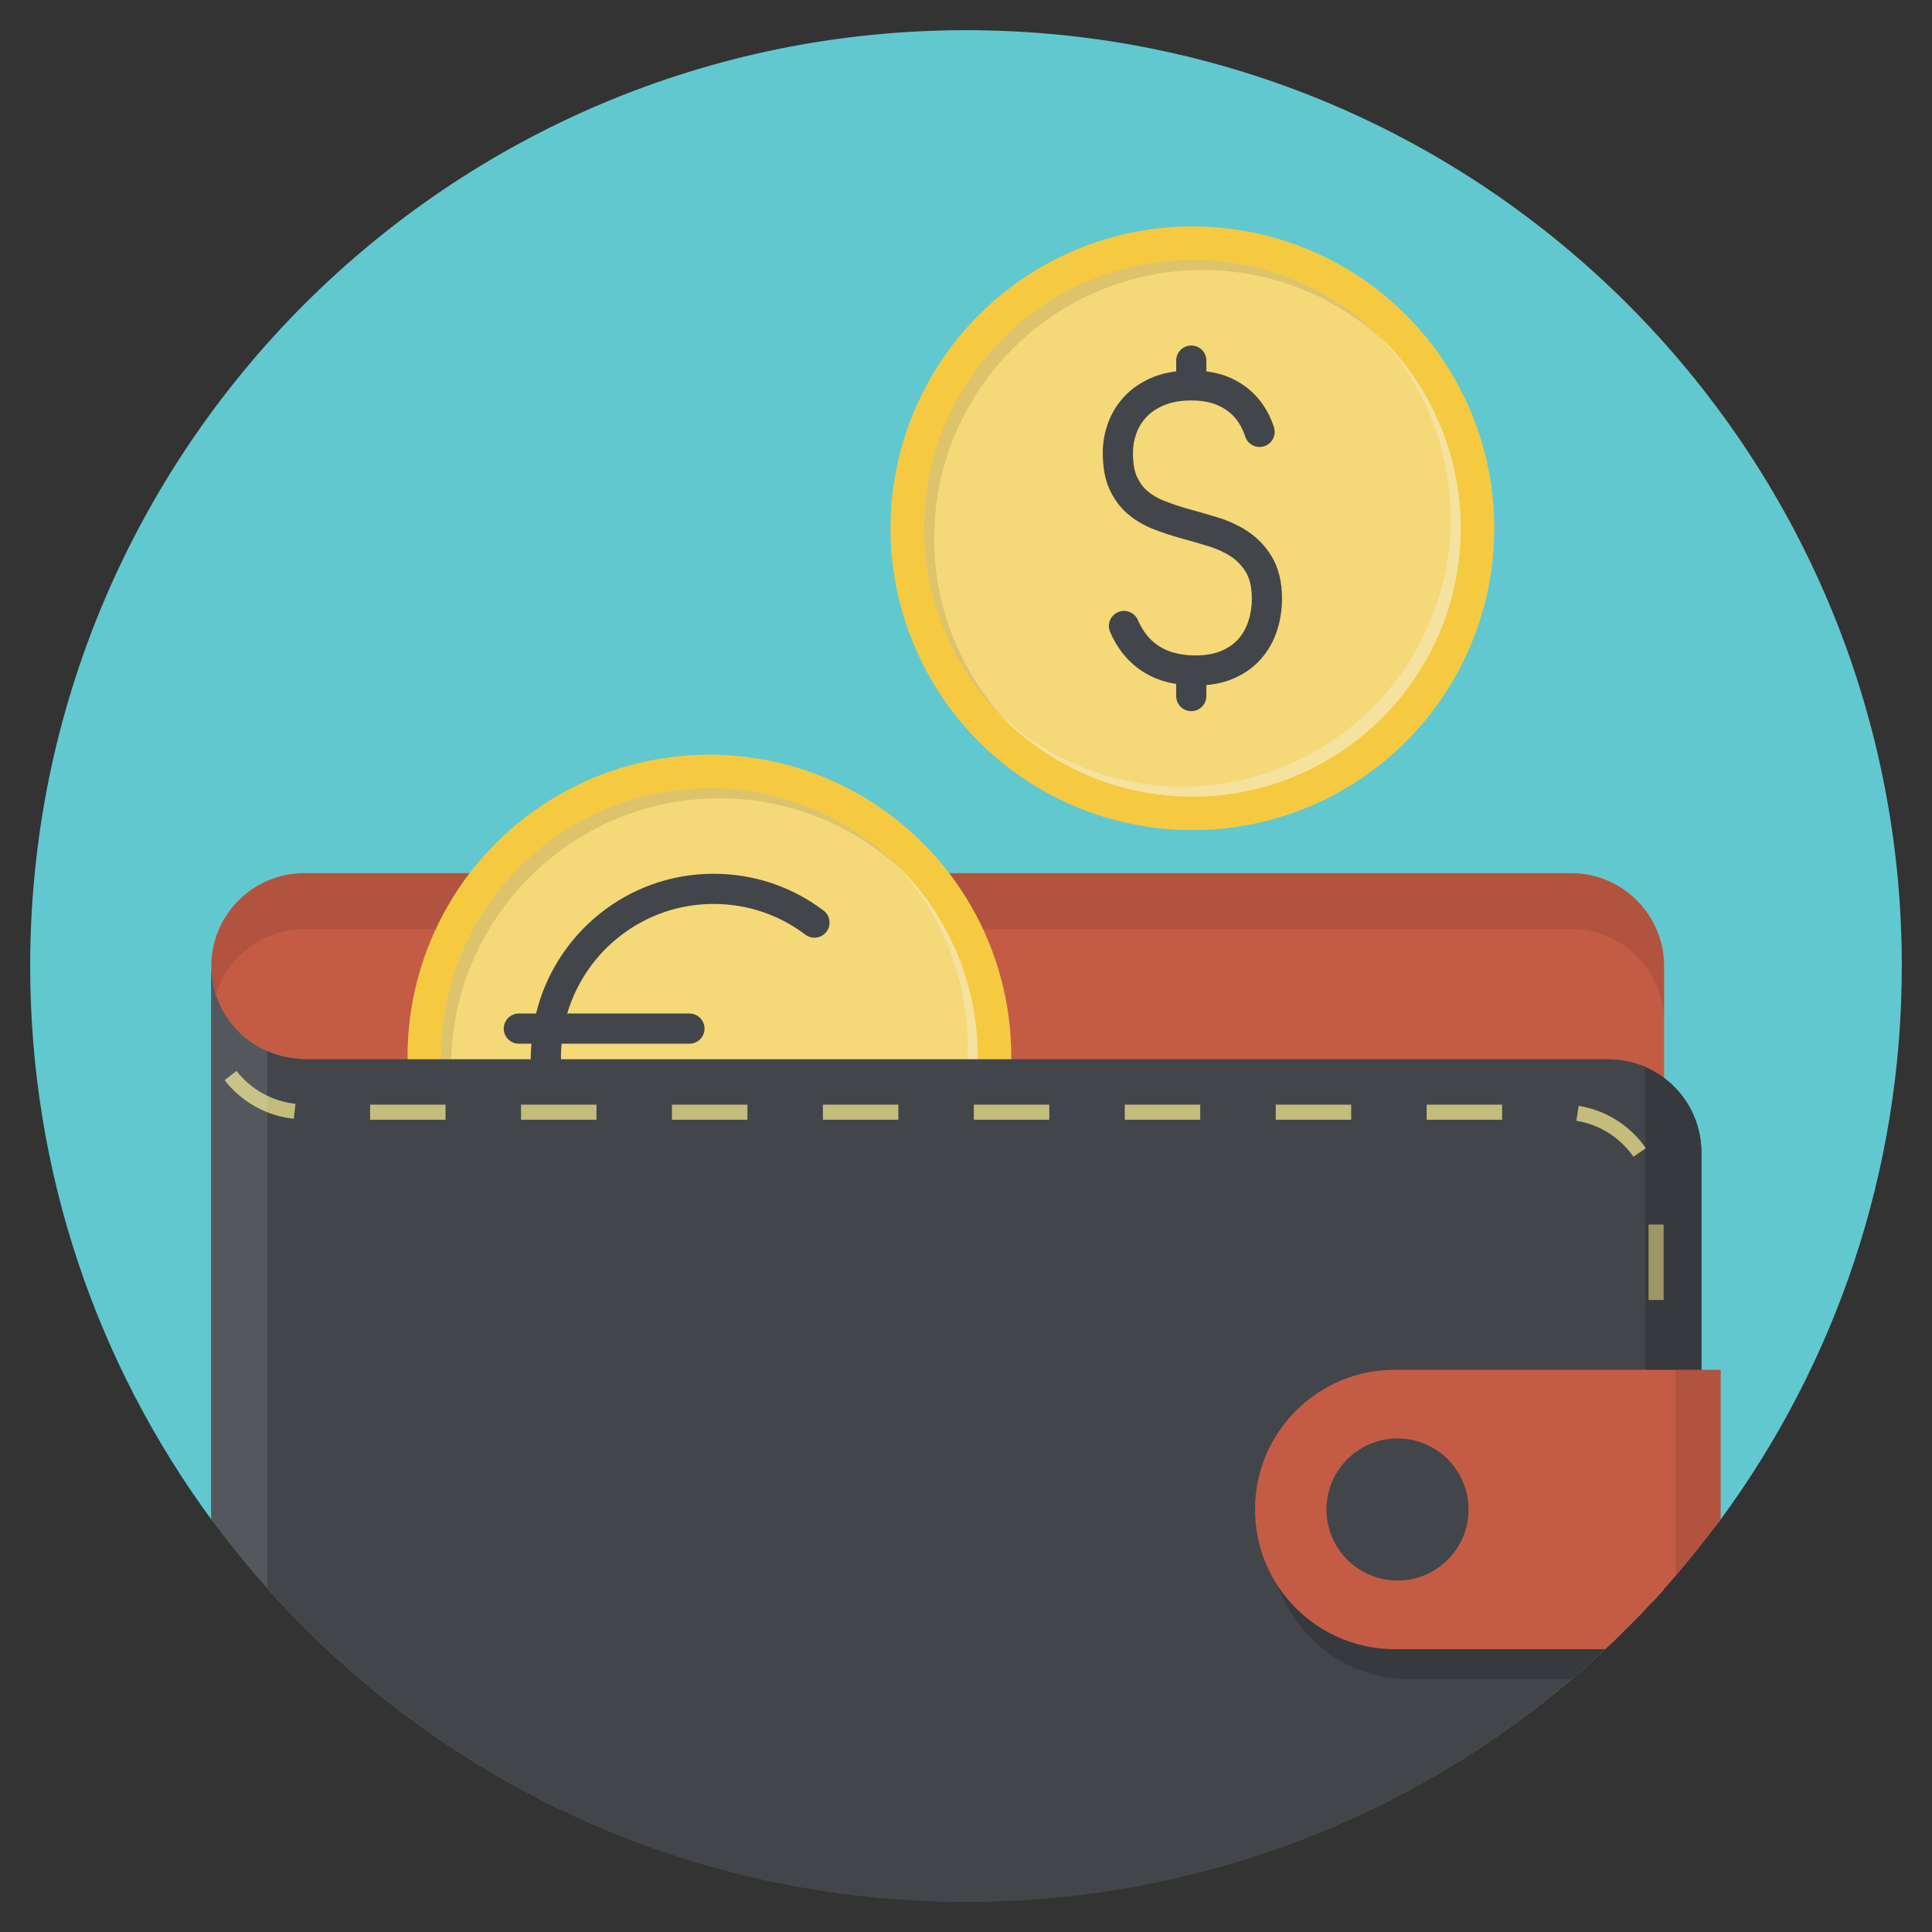 <?xml version="1.0" ?><!DOCTYPE svg  PUBLIC '-//W3C//DTD SVG 1.1//EN'  'http://www.w3.org/Graphics/SVG/1.1/DTD/svg11.dtd'><svg enable-background="new 0 0 128 128" id="Слой_1" version="1.1" viewBox="0 0 128 128" xml:space="preserve" xmlns="http://www.w3.org/2000/svg" xmlns:xlink="http://www.w3.org/1999/xlink"><rect x="0" y="0" width="128" height="128" fill="#333333" stroke="none"/><g><path d="M64,2C29.758,2,2,29.758,2,64c0,13.714,4.453,26.388,11.991,36.656   c11.284,15.368,88.733,15.368,100.017,0.001C121.547,90.389,126,77.714,126,64C126,29.758,98.242,2,64,2z" fill="#62C8CF"/><path d="M110.253,105.273V64.016c0-3.408-2.762-6.17-6.17-6.17H20.17c-3.408,0-6.17,2.762-6.17,6.17   c0,2.529,1.525,4.696,3.702,5.649v35.555c7.749,8.698,17.911,15.188,29.436,18.439h33.723   C92.364,120.415,102.509,113.944,110.253,105.273z" fill="#C3BC7B"/><path d="M110.253,105.273V64.016c0-3.408-2.762-6.17-6.17-6.17H20.17c-3.408,0-6.17,2.762-6.17,6.17   c0,2.529,1.525,4.696,3.702,5.649v35.555C25.451,113.918,102.509,113.944,110.253,105.273z" fill="#C45C45"/><path d="M104.083,57.846H20.17c-3.408,0-6.17,2.762-6.17,6.17c0,0.661,0.109,1.294,0.302,1.891   c0.778-2.518,3.096-4.359,5.868-4.359h83.913c3.408,0,6.17,2.762,6.17,6.17v-3.702C110.253,60.608,107.49,57.846,104.083,57.846z" fill="#05090C" opacity="0.1"/><circle cx="47" cy="70" fill="#F5CA41" r="20"/><path d="M47,87.778c-9.803,0-17.778-7.975-17.778-17.778S37.197,52.222,47,52.222   S64.778,60.197,64.778,70S56.803,87.778,47,87.778z" fill="#F5F8F8" opacity="0.3"/><path d="M54.824,78.213c-0.336-0.438-0.965-0.52-1.402-0.185c-1.776,1.363-3.902,2.083-6.147,2.083   c-4.585,0-8.46-3.069-9.695-7.259h8.097c0.552,0,1-0.448,1-1c0-0.552-0.448-1-1-1h-8.47c-0.024-0.282-0.043-0.564-0.043-0.852   s0.019-0.57,0.043-0.852h8.47c0.552,0,1-0.448,1-1c0-0.552-0.448-1-1-1h-8.097c1.235-4.19,5.11-7.259,9.695-7.259   c2.216,0,4.319,0.703,6.083,2.033c0.44,0.333,1.068,0.244,1.4-0.196c0.333-0.441,0.245-1.068-0.196-1.4   c-2.113-1.594-4.633-2.437-7.287-2.437c-5.694,0-10.471,3.955-11.758,9.259h-1.143c-0.552,0-1,0.448-1,1c0,0.552,0.448,1,1,1h0.833   c-0.02,0.283-0.043,0.564-0.043,0.852s0.023,0.569,0.043,0.852h-0.833c-0.552,0-1,0.448-1,1c0,0.552,0.448,1,1,1h1.143   c1.287,5.304,6.064,9.259,11.758,9.259c2.689,0,5.236-0.863,7.365-2.495C55.077,79.279,55.16,78.652,54.824,78.213z" fill="#42464A"/><path d="M47.667,52.889c4.732,0,9.035,1.862,12.224,4.887c-3.242-3.417-7.82-5.554-12.89-5.554   c-9.803,0-17.778,7.975-17.778,17.778c0,5.071,2.137,9.649,5.554,12.89c-3.025-3.189-4.887-7.491-4.887-12.224   C29.889,60.864,37.864,52.889,47.667,52.889z" fill="#020507" opacity="0.1"/><path d="M59.224,57.11c3.025,3.189,4.887,7.492,4.887,12.224c0,9.803-7.975,17.778-17.778,17.778   c-4.732,0-9.035-1.862-12.224-4.887c3.242,3.417,7.82,5.554,12.89,5.554c9.803,0,17.778-7.975,17.778-17.778   C64.778,64.929,62.641,60.351,59.224,57.11z" fill="#F5F8F8" opacity="0.3"/><path d="M39.128,79.072v-0.507h-1.369c-0.173,0-0.302-0.039-0.389-0.117s-0.13-0.185-0.13-0.319   c0-0.035,0.006-0.07,0.019-0.105c0.013-0.035,0.032-0.073,0.057-0.112c0.025-0.039,0.052-0.077,0.079-0.113   c0.027-0.036,0.061-0.081,0.101-0.134l1.446-1.934c0.095-0.127,0.172-0.22,0.233-0.277c0.061-0.057,0.134-0.086,0.22-0.086   c0.276,0,0.415,0.158,0.415,0.475v2.111h0.117c0.14,0,0.252,0.019,0.337,0.057c0.085,0.038,0.127,0.122,0.127,0.251   c0,0.105-0.035,0.182-0.104,0.23c-0.069,0.048-0.173,0.072-0.311,0.072H39.81v0.507c0,0.14-0.031,0.244-0.093,0.312   c-0.062,0.068-0.145,0.102-0.248,0.102c-0.102,0-0.184-0.035-0.247-0.105C39.159,79.312,39.128,79.209,39.128,79.072z    M37.955,77.954h1.173v-1.585L37.955,77.954z" fill="#020507"/><path d="M41.738,78.775h1.424c0.142,0,0.25,0.029,0.325,0.087c0.075,0.058,0.112,0.137,0.112,0.237   c0,0.089-0.03,0.165-0.089,0.226c-0.059,0.062-0.149,0.093-0.269,0.093h-2.008c-0.136,0-0.243-0.038-0.319-0.113   S40.8,79.141,40.8,79.039c0-0.065,0.025-0.152,0.074-0.26c0.049-0.108,0.103-0.193,0.161-0.255c0.242-0.251,0.46-0.466,0.655-0.645   c0.195-0.179,0.334-0.297,0.417-0.353c0.149-0.105,0.273-0.211,0.372-0.318c0.099-0.106,0.175-0.215,0.226-0.327   c0.052-0.112,0.078-0.221,0.078-0.329c0-0.116-0.028-0.22-0.083-0.312c-0.055-0.092-0.131-0.163-0.226-0.214   c-0.095-0.051-0.2-0.076-0.312-0.076c-0.238,0-0.426,0.105-0.562,0.314c-0.018,0.027-0.049,0.102-0.091,0.224   s-0.091,0.215-0.145,0.281c-0.054,0.065-0.132,0.098-0.236,0.098c-0.091,0-0.166-0.03-0.226-0.09c-0.06-0.06-0.09-0.142-0.09-0.245   c0-0.125,0.028-0.256,0.085-0.393c0.056-0.136,0.14-0.26,0.252-0.371c0.112-0.111,0.254-0.2,0.426-0.269s0.373-0.102,0.604-0.102   c0.278,0,0.516,0.044,0.712,0.131c0.127,0.058,0.239,0.138,0.336,0.24c0.096,0.102,0.171,0.22,0.225,0.353   c0.054,0.134,0.08,0.272,0.08,0.416c0,0.225-0.056,0.431-0.168,0.615c-0.112,0.185-0.226,0.329-0.342,0.434   s-0.311,0.269-0.585,0.492c-0.274,0.224-0.461,0.397-0.563,0.521C41.828,78.647,41.784,78.706,41.738,78.775z" fill="#020507"/><path d="M44.682,75.458h1.817c0.175,0,0.301,0.027,0.379,0.082c0.078,0.055,0.117,0.145,0.117,0.27   c0,0.076-0.046,0.177-0.138,0.303c-0.092,0.125-0.196,0.264-0.314,0.416c-0.117,0.152-0.238,0.34-0.363,0.566   c-0.125,0.225-0.239,0.501-0.342,0.826c-0.044,0.144-0.075,0.263-0.093,0.357c-0.018,0.095-0.038,0.217-0.06,0.368   c-0.022,0.151-0.041,0.266-0.057,0.346c-0.038,0.185-0.092,0.314-0.162,0.386c-0.07,0.072-0.163,0.108-0.28,0.108   c-0.111,0-0.2-0.039-0.267-0.116c-0.067-0.077-0.101-0.191-0.101-0.342c0-0.116,0.025-0.275,0.074-0.475s0.129-0.44,0.24-0.719   s0.25-0.566,0.416-0.859s0.364-0.586,0.593-0.877h-1.459c-0.153,0-0.267-0.028-0.342-0.083c-0.075-0.055-0.113-0.142-0.113-0.26   c0-0.125,0.04-0.206,0.12-0.243C44.426,75.476,44.538,75.458,44.682,75.458z" fill="#020507"/><path d="M49.717,76.094h-1.296l-0.155,0.884c0.258-0.138,0.496-0.207,0.715-0.207c0.175,0,0.338,0.033,0.49,0.098   c0.152,0.065,0.285,0.156,0.4,0.271c0.115,0.115,0.205,0.252,0.27,0.411c0.065,0.158,0.098,0.328,0.098,0.51   c0,0.264-0.059,0.504-0.177,0.72c-0.118,0.216-0.289,0.388-0.511,0.516c-0.223,0.127-0.48,0.191-0.771,0.191   c-0.326,0-0.59-0.06-0.792-0.18c-0.203-0.12-0.346-0.258-0.431-0.413c-0.085-0.155-0.127-0.291-0.127-0.408   c0-0.071,0.03-0.138,0.089-0.202c0.059-0.064,0.133-0.095,0.222-0.095c0.153,0,0.266,0.088,0.341,0.265   c0.073,0.162,0.171,0.288,0.295,0.378s0.262,0.135,0.415,0.135c0.14,0,0.263-0.036,0.368-0.109c0.105-0.073,0.187-0.173,0.244-0.3   s0.086-0.272,0.086-0.434c0-0.175-0.031-0.324-0.093-0.447c-0.062-0.124-0.145-0.216-0.248-0.277   c-0.104-0.061-0.219-0.091-0.346-0.091c-0.156,0-0.268,0.019-0.335,0.057c-0.067,0.038-0.164,0.105-0.29,0.2   c-0.126,0.095-0.23,0.143-0.312,0.143c-0.089,0-0.168-0.032-0.237-0.097c-0.069-0.065-0.104-0.138-0.104-0.22   c0-0.009,0.01-0.071,0.03-0.185L47.78,75.9c0.025-0.156,0.073-0.27,0.142-0.341c0.069-0.071,0.182-0.106,0.338-0.106h1.44   c0.284,0,0.426,0.108,0.426,0.325c0,0.095-0.035,0.171-0.104,0.229S49.851,76.094,49.717,76.094z" fill="#020507"/><path d="M54.774,77.005c0.167,0,0.311-0.049,0.432-0.147c0.121-0.098,0.181-0.239,0.181-0.423   c0-0.14-0.048-0.26-0.145-0.361c-0.096-0.101-0.226-0.151-0.39-0.151c-0.111,0-0.202,0.015-0.274,0.046   c-0.072,0.031-0.129,0.072-0.17,0.123c-0.042,0.051-0.081,0.116-0.119,0.196s-0.071,0.155-0.102,0.226   c-0.018,0.038-0.051,0.068-0.098,0.09s-0.102,0.033-0.164,0.033c-0.073,0-0.14-0.03-0.2-0.089s-0.091-0.138-0.091-0.236   c0-0.095,0.029-0.194,0.086-0.299c0.057-0.105,0.141-0.204,0.251-0.299s0.247-0.17,0.411-0.228s0.346-0.086,0.548-0.086   c0.176,0,0.337,0.024,0.483,0.072c0.145,0.048,0.272,0.118,0.379,0.209s0.188,0.196,0.243,0.316s0.082,0.249,0.082,0.387   c0,0.182-0.04,0.338-0.119,0.468c-0.079,0.13-0.192,0.257-0.34,0.381c0.142,0.076,0.261,0.164,0.359,0.262   c0.097,0.098,0.17,0.207,0.22,0.326c0.049,0.119,0.074,0.248,0.074,0.386c0,0.165-0.033,0.325-0.1,0.48   c-0.066,0.155-0.164,0.292-0.293,0.413c-0.129,0.121-0.282,0.215-0.46,0.284c-0.177,0.068-0.373,0.102-0.588,0.102   c-0.218,0-0.414-0.039-0.586-0.117c-0.173-0.078-0.315-0.176-0.427-0.293c-0.112-0.117-0.196-0.239-0.254-0.364   c-0.057-0.125-0.086-0.229-0.086-0.311c0-0.105,0.034-0.19,0.102-0.255c0.068-0.065,0.153-0.097,0.255-0.097   c0.051,0,0.1,0.015,0.147,0.045c0.047,0.03,0.078,0.066,0.093,0.108c0.095,0.253,0.196,0.441,0.304,0.563s0.26,0.184,0.457,0.184   c0.113,0,0.221-0.028,0.326-0.083c0.105-0.055,0.191-0.138,0.259-0.247c0.068-0.109,0.102-0.235,0.102-0.379   c0-0.213-0.058-0.38-0.175-0.501c-0.116-0.121-0.278-0.181-0.486-0.181c-0.036,0-0.093,0.004-0.169,0.011   c-0.076,0.007-0.125,0.011-0.147,0.011c-0.1,0-0.177-0.025-0.232-0.075c-0.055-0.05-0.082-0.12-0.082-0.209   c0-0.087,0.033-0.158,0.098-0.211c0.065-0.054,0.163-0.08,0.292-0.08H54.774z" fill="#020507"/><path d="M58.14,79.045v-2.482c-0.462,0.355-0.773,0.532-0.933,0.532c-0.076,0-0.144-0.03-0.203-0.091   c-0.059-0.061-0.089-0.131-0.089-0.211c0-0.093,0.029-0.161,0.087-0.205c0.058-0.044,0.161-0.1,0.308-0.169   c0.22-0.104,0.396-0.213,0.528-0.327c0.132-0.115,0.249-0.243,0.351-0.385c0.102-0.142,0.168-0.229,0.199-0.262   s0.089-0.049,0.175-0.049c0.096,0,0.174,0.037,0.232,0.112s0.087,0.177,0.087,0.308v3.123c0,0.366-0.125,0.548-0.374,0.548   c-0.111,0-0.2-0.037-0.267-0.112C58.173,79.3,58.14,79.19,58.14,79.045z" fill="#020507"/><path d="M62.468,76.094h-1.296l-0.155,0.884c0.258-0.138,0.496-0.207,0.715-0.207c0.175,0,0.338,0.033,0.49,0.098   c0.152,0.065,0.285,0.156,0.4,0.271s0.205,0.252,0.27,0.411c0.065,0.158,0.098,0.328,0.098,0.51c0,0.264-0.059,0.504-0.177,0.72   c-0.118,0.216-0.289,0.388-0.511,0.516c-0.223,0.127-0.48,0.191-0.771,0.191c-0.326,0-0.59-0.06-0.792-0.18   c-0.203-0.12-0.346-0.258-0.431-0.413c-0.085-0.155-0.127-0.291-0.127-0.408c0-0.071,0.03-0.138,0.089-0.202   c0.059-0.064,0.133-0.095,0.222-0.095c0.153,0,0.266,0.088,0.341,0.265c0.073,0.162,0.171,0.288,0.295,0.378   s0.262,0.135,0.415,0.135c0.14,0,0.263-0.036,0.368-0.109c0.105-0.073,0.187-0.173,0.244-0.3s0.086-0.272,0.086-0.434   c0-0.175-0.031-0.324-0.093-0.447c-0.062-0.124-0.145-0.216-0.248-0.277s-0.219-0.091-0.346-0.091   c-0.156,0-0.268,0.019-0.335,0.057c-0.067,0.038-0.164,0.105-0.29,0.2c-0.126,0.095-0.23,0.143-0.312,0.143   c-0.089,0-0.168-0.032-0.237-0.097c-0.069-0.065-0.104-0.138-0.104-0.22c0-0.009,0.01-0.071,0.03-0.185l0.229-1.307   c0.025-0.156,0.073-0.27,0.142-0.341c0.069-0.071,0.182-0.106,0.338-0.106h1.44c0.284,0,0.426,0.108,0.426,0.325   c0,0.095-0.035,0.171-0.104,0.229S62.603,76.094,62.468,76.094z" fill="#020507"/><path d="M64.214,77.256c0.124-0.147,0.258-0.256,0.404-0.327c0.145-0.071,0.308-0.106,0.488-0.106   c0.173,0,0.332,0.032,0.479,0.097s0.275,0.156,0.385,0.275c0.11,0.119,0.195,0.26,0.255,0.421c0.06,0.162,0.09,0.331,0.09,0.507   c0,0.256-0.059,0.489-0.176,0.698s-0.281,0.372-0.491,0.49s-0.448,0.176-0.713,0.176c-0.305,0-0.569-0.075-0.791-0.224   c-0.222-0.149-0.391-0.37-0.509-0.661s-0.176-0.649-0.176-1.071c0-0.344,0.035-0.651,0.106-0.922s0.173-0.496,0.305-0.674   c0.133-0.178,0.294-0.313,0.483-0.404s0.405-0.136,0.646-0.136c0.233,0,0.438,0.045,0.615,0.136   c0.177,0.091,0.311,0.204,0.401,0.338c0.09,0.135,0.135,0.264,0.135,0.387c0,0.075-0.028,0.142-0.085,0.203   c-0.056,0.061-0.128,0.091-0.215,0.091c-0.076,0-0.147-0.024-0.213-0.072c-0.065-0.048-0.114-0.115-0.145-0.2   c-0.042-0.109-0.108-0.197-0.199-0.263c-0.091-0.066-0.196-0.1-0.316-0.1c-0.096,0-0.192,0.028-0.288,0.083   c-0.095,0.055-0.176,0.13-0.241,0.225C64.316,76.417,64.238,76.761,64.214,77.256z M64.951,78.949c0.184,0,0.336-0.075,0.456-0.225   c0.12-0.15,0.18-0.347,0.18-0.591c0-0.165-0.028-0.308-0.085-0.427c-0.056-0.119-0.134-0.21-0.232-0.273   c-0.098-0.063-0.206-0.094-0.325-0.094c-0.113,0-0.22,0.03-0.323,0.09c-0.103,0.06-0.185,0.147-0.248,0.26   c-0.063,0.114-0.094,0.247-0.094,0.4c0,0.245,0.064,0.45,0.191,0.614C64.598,78.868,64.758,78.949,64.951,78.949z" fill="#020507"/><path d="M72.37,77.457c0,0.298-0.018,0.555-0.055,0.769c-0.036,0.215-0.104,0.409-0.202,0.584   c-0.124,0.215-0.284,0.38-0.48,0.496c-0.196,0.116-0.415,0.175-0.655,0.175c-0.276,0-0.524-0.078-0.743-0.235   c-0.219-0.156-0.384-0.373-0.495-0.649c-0.056-0.151-0.098-0.318-0.124-0.501c-0.026-0.183-0.04-0.381-0.04-0.593   c0-0.275,0.015-0.522,0.044-0.742c0.029-0.22,0.075-0.409,0.136-0.567c0.107-0.262,0.263-0.461,0.468-0.599   s0.449-0.206,0.732-0.206c0.187,0,0.357,0.03,0.51,0.091c0.153,0.061,0.287,0.15,0.402,0.267c0.115,0.117,0.213,0.262,0.293,0.435   C72.301,76.484,72.37,76.908,72.37,77.457z M71.622,77.403c0-0.333-0.02-0.605-0.06-0.817s-0.107-0.372-0.202-0.48   c-0.095-0.108-0.225-0.162-0.393-0.162c-0.24,0-0.407,0.121-0.501,0.363c-0.094,0.242-0.14,0.615-0.14,1.118   c0,0.342,0.02,0.622,0.06,0.84c0.04,0.218,0.107,0.383,0.202,0.495c0.095,0.112,0.223,0.168,0.385,0.168   c0.167,0,0.298-0.058,0.393-0.175s0.161-0.283,0.199-0.499C71.603,78.037,71.622,77.754,71.622,77.403z" fill="#020507"/><path d="M74.165,77.005c0.167,0,0.311-0.049,0.432-0.147c0.121-0.098,0.181-0.239,0.181-0.423   c0-0.14-0.048-0.26-0.145-0.361s-0.226-0.151-0.39-0.151c-0.111,0-0.202,0.015-0.274,0.046c-0.072,0.031-0.129,0.072-0.17,0.123   c-0.042,0.051-0.081,0.116-0.119,0.196s-0.071,0.155-0.102,0.226c-0.018,0.038-0.051,0.068-0.098,0.09s-0.102,0.033-0.164,0.033   c-0.073,0-0.14-0.03-0.2-0.089c-0.061-0.059-0.091-0.138-0.091-0.236c0-0.095,0.029-0.194,0.086-0.299   c0.057-0.105,0.141-0.204,0.251-0.299s0.247-0.17,0.411-0.228s0.346-0.086,0.548-0.086c0.176,0,0.337,0.024,0.483,0.072   c0.145,0.048,0.272,0.118,0.379,0.209c0.107,0.091,0.188,0.196,0.243,0.316c0.055,0.12,0.082,0.249,0.082,0.387   c0,0.182-0.04,0.338-0.119,0.468c-0.079,0.13-0.192,0.257-0.34,0.381c0.142,0.076,0.261,0.164,0.359,0.262   c0.097,0.098,0.17,0.207,0.22,0.326s0.074,0.248,0.074,0.386c0,0.165-0.033,0.325-0.1,0.48c-0.066,0.155-0.164,0.292-0.293,0.413   c-0.129,0.121-0.282,0.215-0.46,0.284s-0.373,0.102-0.588,0.102c-0.218,0-0.414-0.039-0.586-0.117s-0.315-0.176-0.427-0.293   c-0.112-0.117-0.196-0.239-0.254-0.364c-0.057-0.125-0.086-0.229-0.086-0.311c0-0.105,0.034-0.19,0.102-0.255   c0.068-0.065,0.153-0.097,0.255-0.097c0.051,0,0.1,0.015,0.147,0.045c0.047,0.03,0.078,0.066,0.093,0.108   c0.095,0.253,0.196,0.441,0.304,0.563c0.108,0.123,0.26,0.184,0.457,0.184c0.113,0,0.221-0.028,0.326-0.083   c0.105-0.055,0.191-0.138,0.259-0.247c0.068-0.109,0.102-0.235,0.102-0.379c0-0.213-0.058-0.38-0.175-0.501   c-0.116-0.121-0.278-0.181-0.486-0.181c-0.036,0-0.093,0.004-0.169,0.011c-0.076,0.007-0.125,0.011-0.147,0.011   c-0.1,0-0.177-0.025-0.232-0.075c-0.055-0.05-0.082-0.12-0.082-0.209c0-0.087,0.033-0.158,0.098-0.211   c0.065-0.054,0.163-0.08,0.292-0.08H74.165z" fill="#020507"/><path d="M76.824,75.458h1.817c0.175,0,0.301,0.027,0.379,0.082c0.078,0.055,0.117,0.145,0.117,0.27   c0,0.076-0.046,0.177-0.138,0.303c-0.092,0.125-0.196,0.264-0.314,0.416s-0.238,0.34-0.363,0.566   c-0.125,0.225-0.239,0.501-0.342,0.826c-0.044,0.144-0.075,0.263-0.093,0.357c-0.018,0.095-0.038,0.217-0.06,0.368   c-0.022,0.151-0.041,0.266-0.057,0.346c-0.038,0.185-0.092,0.314-0.162,0.386c-0.07,0.072-0.163,0.108-0.28,0.108   c-0.111,0-0.2-0.039-0.267-0.116c-0.067-0.077-0.101-0.191-0.101-0.342c0-0.116,0.025-0.275,0.074-0.475   c0.049-0.2,0.129-0.44,0.24-0.719s0.25-0.566,0.416-0.859c0.166-0.294,0.364-0.586,0.593-0.877h-1.459   c-0.153,0-0.267-0.028-0.342-0.083c-0.075-0.055-0.113-0.142-0.113-0.26c0-0.125,0.04-0.206,0.12-0.243S76.68,75.458,76.824,75.458   z" fill="#020507"/><path d="M80.52,78.775h1.424c0.142,0,0.25,0.029,0.325,0.087s0.112,0.137,0.112,0.237   c0,0.089-0.03,0.165-0.089,0.226c-0.059,0.062-0.149,0.093-0.269,0.093h-2.008c-0.136,0-0.243-0.038-0.319-0.113   s-0.115-0.164-0.115-0.266c0-0.065,0.025-0.152,0.074-0.26c0.049-0.108,0.103-0.193,0.161-0.255   c0.242-0.251,0.46-0.466,0.655-0.645s0.334-0.297,0.417-0.353c0.149-0.105,0.273-0.211,0.372-0.318s0.175-0.215,0.226-0.327   s0.078-0.221,0.078-0.329c0-0.116-0.028-0.22-0.083-0.312c-0.055-0.092-0.131-0.163-0.226-0.214   c-0.095-0.051-0.2-0.076-0.312-0.076c-0.238,0-0.426,0.105-0.562,0.314c-0.018,0.027-0.049,0.102-0.091,0.224   s-0.091,0.215-0.145,0.281c-0.054,0.065-0.132,0.098-0.236,0.098c-0.091,0-0.166-0.03-0.226-0.09c-0.06-0.06-0.09-0.142-0.09-0.245   c0-0.125,0.028-0.256,0.085-0.393c0.056-0.136,0.14-0.26,0.252-0.371s0.254-0.2,0.426-0.269c0.172-0.068,0.373-0.102,0.604-0.102   c0.278,0,0.516,0.044,0.712,0.131c0.127,0.058,0.239,0.138,0.336,0.24c0.096,0.102,0.171,0.22,0.225,0.353   c0.054,0.134,0.08,0.272,0.08,0.416c0,0.225-0.056,0.431-0.168,0.615c-0.112,0.185-0.226,0.329-0.342,0.434   s-0.311,0.269-0.585,0.492c-0.274,0.224-0.461,0.397-0.563,0.521C80.61,78.647,80.565,78.706,80.52,78.775z" fill="#020507"/><path d="M87.972,76.094h-1.296l-0.155,0.884c0.258-0.138,0.496-0.207,0.715-0.207c0.175,0,0.338,0.033,0.49,0.098   c0.152,0.065,0.285,0.156,0.4,0.271s0.205,0.252,0.27,0.411s0.098,0.328,0.098,0.51c0,0.264-0.059,0.504-0.177,0.72   s-0.289,0.388-0.511,0.516c-0.223,0.127-0.48,0.191-0.771,0.191c-0.326,0-0.59-0.06-0.792-0.18   c-0.203-0.12-0.346-0.258-0.431-0.413c-0.085-0.155-0.127-0.291-0.127-0.408c0-0.071,0.03-0.138,0.089-0.202   c0.059-0.064,0.133-0.095,0.222-0.095c0.153,0,0.266,0.088,0.341,0.265c0.073,0.162,0.171,0.288,0.295,0.378   c0.124,0.09,0.262,0.135,0.415,0.135c0.14,0,0.263-0.036,0.368-0.109c0.105-0.073,0.187-0.173,0.244-0.3s0.086-0.272,0.086-0.434   c0-0.175-0.031-0.324-0.093-0.447c-0.062-0.124-0.145-0.216-0.248-0.277s-0.219-0.091-0.346-0.091   c-0.156,0-0.268,0.019-0.335,0.057c-0.067,0.038-0.164,0.105-0.29,0.2c-0.126,0.095-0.23,0.143-0.312,0.143   c-0.089,0-0.168-0.032-0.237-0.097c-0.069-0.065-0.104-0.138-0.104-0.22c0-0.009,0.01-0.071,0.03-0.185l0.229-1.307   c0.025-0.156,0.073-0.27,0.142-0.341c0.069-0.071,0.182-0.106,0.338-0.106h1.44c0.284,0,0.426,0.108,0.426,0.325   c0,0.095-0.035,0.171-0.104,0.229S88.106,76.094,87.972,76.094z" fill="#020507"/><path d="M90.661,79.072v-0.507h-1.369c-0.173,0-0.302-0.039-0.389-0.117s-0.13-0.185-0.13-0.319   c0-0.035,0.006-0.07,0.019-0.105c0.013-0.035,0.032-0.073,0.057-0.112c0.025-0.039,0.052-0.077,0.079-0.113   s0.061-0.081,0.101-0.134l1.446-1.934c0.095-0.127,0.172-0.22,0.233-0.277c0.061-0.057,0.134-0.086,0.22-0.086   c0.276,0,0.415,0.158,0.415,0.475v2.111h0.117c0.14,0,0.252,0.019,0.337,0.057c0.085,0.038,0.127,0.122,0.127,0.251   c0,0.105-0.035,0.182-0.104,0.23s-0.173,0.072-0.311,0.072h-0.166v0.507c0,0.14-0.031,0.244-0.093,0.312s-0.145,0.102-0.248,0.102   c-0.102,0-0.184-0.035-0.247-0.105C90.693,79.312,90.661,79.209,90.661,79.072z M89.488,77.954h1.173v-1.585L89.488,77.954z" fill="#020507"/><path d="M94.3,77.627c-0.12,0.142-0.254,0.249-0.402,0.32c-0.148,0.072-0.312,0.108-0.492,0.108   c-0.171,0-0.33-0.033-0.479-0.1c-0.148-0.066-0.276-0.159-0.385-0.278c-0.108-0.119-0.191-0.258-0.25-0.417   c-0.058-0.159-0.087-0.326-0.087-0.501c0-0.187,0.033-0.365,0.098-0.533c0.065-0.168,0.159-0.314,0.281-0.438   c0.122-0.124,0.267-0.22,0.435-0.289c0.168-0.069,0.354-0.104,0.558-0.104c0.235,0,0.444,0.043,0.627,0.128s0.338,0.21,0.464,0.372   c0.125,0.163,0.222,0.368,0.289,0.615c0.067,0.247,0.101,0.527,0.101,0.84c0,0.349-0.035,0.657-0.106,0.923   c-0.071,0.266-0.174,0.49-0.31,0.671c-0.135,0.181-0.298,0.315-0.487,0.404c-0.189,0.088-0.404,0.132-0.644,0.132   c-0.236,0-0.442-0.045-0.616-0.135s-0.307-0.202-0.398-0.336c-0.091-0.134-0.136-0.262-0.136-0.386   c0-0.076,0.028-0.145,0.085-0.205c0.056-0.06,0.128-0.09,0.215-0.09c0.08,0,0.152,0.022,0.215,0.067   c0.064,0.045,0.112,0.111,0.145,0.2c0.04,0.109,0.106,0.197,0.199,0.263c0.093,0.066,0.197,0.1,0.314,0.1   c0.104,0,0.202-0.026,0.295-0.079c0.093-0.053,0.172-0.127,0.237-0.224C94.196,78.463,94.275,78.119,94.3,77.627z M94.237,76.792   c0-0.124-0.017-0.238-0.05-0.342s-0.081-0.195-0.142-0.271c-0.061-0.076-0.134-0.136-0.218-0.18s-0.177-0.065-0.277-0.065   c-0.173,0-0.319,0.074-0.439,0.222c-0.12,0.148-0.18,0.344-0.18,0.588c0,0.242,0.06,0.435,0.18,0.578   c0.12,0.144,0.272,0.215,0.456,0.215c0.113,0,0.22-0.03,0.323-0.089c0.103-0.059,0.186-0.145,0.251-0.258   S94.237,76.945,94.237,76.792z" fill="#020507"/><path d="M96.875,77.005c0.167,0,0.311-0.049,0.432-0.147c0.121-0.098,0.181-0.239,0.181-0.423   c0-0.14-0.048-0.26-0.145-0.361c-0.096-0.101-0.226-0.151-0.39-0.151c-0.111,0-0.202,0.015-0.274,0.046   c-0.072,0.031-0.129,0.072-0.17,0.123c-0.042,0.051-0.081,0.116-0.119,0.196s-0.071,0.155-0.102,0.226   c-0.018,0.038-0.051,0.068-0.098,0.09s-0.102,0.033-0.164,0.033c-0.073,0-0.14-0.03-0.2-0.089   c-0.061-0.059-0.091-0.138-0.091-0.236c0-0.095,0.029-0.194,0.086-0.299c0.057-0.105,0.141-0.204,0.251-0.299   s0.247-0.17,0.411-0.228s0.346-0.086,0.548-0.086c0.176,0,0.337,0.024,0.483,0.072c0.145,0.048,0.272,0.118,0.379,0.209   c0.107,0.091,0.188,0.196,0.243,0.316c0.055,0.12,0.082,0.249,0.082,0.387c0,0.182-0.04,0.338-0.119,0.468   c-0.079,0.13-0.192,0.257-0.34,0.381c0.142,0.076,0.261,0.164,0.359,0.262c0.097,0.098,0.17,0.207,0.22,0.326   c0.049,0.119,0.074,0.248,0.074,0.386c0,0.165-0.033,0.325-0.1,0.48c-0.066,0.155-0.164,0.292-0.293,0.413   c-0.129,0.121-0.282,0.215-0.46,0.284c-0.177,0.068-0.373,0.102-0.588,0.102c-0.218,0-0.414-0.039-0.586-0.117   c-0.173-0.078-0.315-0.176-0.427-0.293s-0.196-0.239-0.254-0.364c-0.057-0.125-0.086-0.229-0.086-0.311   c0-0.105,0.034-0.19,0.102-0.255c0.068-0.065,0.153-0.097,0.255-0.097c0.051,0,0.1,0.015,0.147,0.045   c0.047,0.03,0.078,0.066,0.093,0.108c0.095,0.253,0.196,0.441,0.304,0.563c0.108,0.123,0.26,0.184,0.457,0.184   c0.113,0,0.221-0.028,0.326-0.083c0.105-0.055,0.191-0.138,0.259-0.247c0.068-0.109,0.102-0.235,0.102-0.379   c0-0.213-0.058-0.38-0.175-0.501c-0.116-0.121-0.278-0.181-0.486-0.181c-0.036,0-0.093,0.004-0.169,0.011   c-0.076,0.007-0.125,0.011-0.147,0.011c-0.1,0-0.177-0.025-0.232-0.075c-0.055-0.05-0.082-0.12-0.082-0.209   c0-0.087,0.033-0.158,0.098-0.211c0.065-0.054,0.163-0.08,0.292-0.08H96.875z" fill="#020507"/><path d="M63.758,83.616v-1.241c-0.231,0.177-0.386,0.266-0.466,0.266c-0.038,0-0.072-0.015-0.102-0.045   c-0.03-0.03-0.044-0.066-0.044-0.106c0-0.046,0.015-0.08,0.044-0.102s0.08-0.05,0.154-0.085c0.11-0.052,0.198-0.106,0.264-0.164   c0.066-0.057,0.125-0.121,0.175-0.192s0.084-0.115,0.1-0.131s0.045-0.025,0.087-0.025c0.048,0,0.087,0.019,0.116,0.056   c0.029,0.037,0.044,0.089,0.044,0.154v1.562c0,0.183-0.062,0.274-0.187,0.274c-0.055,0-0.1-0.019-0.134-0.056   S63.758,83.688,63.758,83.616z" fill="#020507"/><path d="M65.418,83.616v-1.241c-0.231,0.177-0.386,0.266-0.466,0.266c-0.038,0-0.072-0.015-0.102-0.045   c-0.03-0.03-0.044-0.066-0.044-0.106c0-0.046,0.015-0.08,0.044-0.102c0.029-0.022,0.08-0.05,0.154-0.085   c0.11-0.052,0.198-0.106,0.264-0.164s0.125-0.121,0.175-0.192s0.084-0.115,0.1-0.131s0.045-0.025,0.087-0.025   c0.048,0,0.087,0.019,0.116,0.056c0.029,0.037,0.044,0.089,0.044,0.154v1.562c0,0.183-0.062,0.274-0.187,0.274   c-0.055,0-0.1-0.019-0.134-0.056C65.434,83.743,65.418,83.688,65.418,83.616z" fill="#020507"/><path d="M67.009,82.046l-0.382,1.572c-0.013,0.052-0.024,0.093-0.034,0.123c-0.009,0.03-0.024,0.054-0.044,0.07   c-0.02,0.016-0.048,0.025-0.085,0.025c-0.093,0-0.139-0.04-0.139-0.12c0-0.021,0.009-0.073,0.027-0.157l0.381-1.572   c0.02-0.084,0.039-0.141,0.057-0.172s0.054-0.046,0.106-0.046c0.045,0,0.08,0.011,0.105,0.033c0.024,0.022,0.036,0.052,0.036,0.09   C67.038,81.92,67.028,81.971,67.009,82.046z" fill="#020507"/><path d="M67.696,83.48h0.712c0.071,0,0.125,0.015,0.162,0.044c0.037,0.029,0.056,0.069,0.056,0.119   c0,0.045-0.015,0.082-0.044,0.113c-0.03,0.031-0.075,0.046-0.135,0.046h-1.004c-0.068,0-0.121-0.019-0.16-0.056   c-0.038-0.038-0.057-0.082-0.057-0.133c0-0.033,0.012-0.076,0.037-0.13c0.025-0.054,0.051-0.096,0.08-0.127   c0.121-0.125,0.23-0.233,0.327-0.323c0.097-0.089,0.167-0.148,0.209-0.176c0.075-0.053,0.136-0.105,0.186-0.159   c0.049-0.053,0.087-0.107,0.113-0.164c0.026-0.055,0.039-0.11,0.039-0.164c0-0.058-0.014-0.11-0.042-0.156   s-0.065-0.082-0.113-0.107c-0.048-0.025-0.1-0.038-0.156-0.038c-0.119,0-0.213,0.052-0.281,0.157   c-0.009,0.014-0.025,0.051-0.045,0.112c-0.022,0.061-0.046,0.108-0.073,0.14c-0.027,0.033-0.066,0.049-0.118,0.049   c-0.045,0-0.083-0.015-0.113-0.045c-0.03-0.03-0.045-0.071-0.045-0.123c0-0.063,0.014-0.128,0.042-0.196   c0.028-0.068,0.07-0.13,0.126-0.185c0.055-0.055,0.126-0.1,0.213-0.134c0.085-0.035,0.186-0.051,0.302-0.051   c0.139,0,0.258,0.022,0.356,0.065c0.064,0.029,0.12,0.069,0.168,0.12c0.048,0.051,0.085,0.11,0.113,0.177   c0.026,0.066,0.04,0.136,0.04,0.208c0,0.113-0.028,0.215-0.084,0.308c-0.056,0.092-0.113,0.165-0.171,0.216   c-0.058,0.053-0.156,0.135-0.292,0.246c-0.137,0.112-0.231,0.199-0.282,0.26C67.741,83.416,67.719,83.446,67.696,83.48z" fill="#020507"/><path d="M70.26,82.822c0,0.149-0.009,0.277-0.027,0.385c-0.018,0.107-0.052,0.205-0.101,0.292   c-0.062,0.107-0.142,0.19-0.24,0.248c-0.098,0.058-0.207,0.087-0.327,0.087c-0.138,0-0.262-0.039-0.372-0.117   c-0.11-0.078-0.192-0.186-0.247-0.325c-0.028-0.075-0.049-0.159-0.062-0.25c-0.014-0.091-0.02-0.19-0.02-0.296   c0-0.137,0.007-0.261,0.022-0.371c0.015-0.11,0.037-0.205,0.068-0.284c0.054-0.131,0.132-0.23,0.234-0.299   c0.103-0.069,0.225-0.103,0.366-0.103c0.094,0,0.179,0.015,0.255,0.046c0.076,0.03,0.143,0.075,0.201,0.134   c0.057,0.058,0.106,0.131,0.146,0.217C70.226,82.335,70.26,82.547,70.26,82.822z M69.887,82.795c0-0.166-0.01-0.302-0.03-0.409   c-0.02-0.105-0.054-0.185-0.101-0.24c-0.047-0.054-0.113-0.081-0.196-0.081c-0.12,0-0.204,0.06-0.25,0.181   c-0.047,0.121-0.07,0.307-0.07,0.559c0,0.171,0.01,0.311,0.03,0.42c0.02,0.109,0.054,0.191,0.101,0.248   c0.047,0.055,0.111,0.084,0.192,0.084c0.084,0,0.149-0.029,0.196-0.087s0.08-0.141,0.1-0.25   C69.877,83.112,69.887,82.97,69.887,82.795z" fill="#020507"/><path d="M39.056,86.712h-1.064v0.682h0.889c0.082,0,0.144,0.019,0.185,0.055c0.04,0.037,0.061,0.086,0.061,0.148   c0,0.062-0.02,0.111-0.062,0.147c-0.041,0.036-0.102,0.055-0.184,0.055h-0.889v0.878c0,0.111-0.025,0.194-0.075,0.248   c-0.05,0.054-0.115,0.081-0.194,0.081c-0.08,0-0.145-0.027-0.195-0.082c-0.05-0.055-0.075-0.137-0.075-0.247v-2.051   c0-0.078,0.011-0.141,0.035-0.19c0.023-0.049,0.059-0.085,0.108-0.107c0.049-0.022,0.112-0.034,0.188-0.034h1.273   c0.086,0,0.15,0.019,0.192,0.057c0.042,0.038,0.063,0.088,0.063,0.15c0,0.063-0.021,0.114-0.063,0.152   C39.206,86.693,39.142,86.712,39.056,86.712z" fill="#020507"/><path d="M39.735,88.678v-2.1c0-0.109,0.025-0.191,0.075-0.245s0.114-0.082,0.193-0.082   c0.081,0,0.147,0.027,0.197,0.081s0.075,0.136,0.075,0.246v2.1c0,0.11-0.025,0.193-0.075,0.247   c-0.05,0.055-0.116,0.082-0.197,0.082c-0.078,0-0.141-0.028-0.192-0.083C39.76,88.869,39.735,88.787,39.735,88.678z" fill="#020507"/><path d="M41.604,87.822h-0.189v0.856c0,0.113-0.025,0.196-0.075,0.249c-0.05,0.053-0.115,0.08-0.195,0.08   c-0.086,0-0.153-0.028-0.2-0.084s-0.071-0.138-0.071-0.245v-2.051c0-0.116,0.026-0.2,0.078-0.253   c0.052-0.052,0.136-0.078,0.253-0.078h0.878c0.121,0,0.225,0.005,0.311,0.015s0.164,0.031,0.233,0.063   c0.084,0.035,0.158,0.085,0.222,0.151c0.064,0.065,0.113,0.141,0.146,0.228c0.033,0.087,0.05,0.179,0.05,0.275   c0,0.199-0.056,0.358-0.168,0.476c-0.112,0.119-0.282,0.203-0.51,0.253c0.096,0.051,0.187,0.126,0.275,0.225   c0.087,0.1,0.165,0.205,0.234,0.317s0.122,0.213,0.16,0.304c0.038,0.09,0.057,0.152,0.057,0.186c0,0.035-0.011,0.07-0.034,0.105   c-0.022,0.035-0.053,0.062-0.092,0.082s-0.084,0.03-0.135,0.03c-0.06,0-0.111-0.014-0.153-0.043s-0.077-0.065-0.106-0.108   s-0.07-0.108-0.121-0.193l-0.216-0.36c-0.078-0.132-0.147-0.233-0.208-0.302s-0.123-0.116-0.186-0.142   C41.779,87.834,41.7,87.822,41.604,87.822z M41.913,86.701h-0.498v0.733h0.484c0.13,0,0.239-0.011,0.327-0.034   c0.089-0.022,0.156-0.06,0.203-0.115c0.047-0.054,0.07-0.128,0.07-0.223c0-0.074-0.019-0.139-0.056-0.195   c-0.038-0.056-0.09-0.099-0.156-0.126C42.223,86.715,42.099,86.701,41.913,86.701z" fill="#020507"/><path d="M45.583,88.162c0,0.161-0.041,0.306-0.125,0.435c-0.083,0.129-0.205,0.229-0.365,0.302   c-0.16,0.073-0.35,0.109-0.569,0.109c-0.263,0-0.48-0.05-0.651-0.149c-0.121-0.071-0.22-0.167-0.295-0.286   s-0.114-0.235-0.114-0.348c0-0.065,0.023-0.121,0.068-0.168c0.045-0.047,0.103-0.07,0.174-0.07c0.057,0,0.105,0.018,0.145,0.055   c0.04,0.036,0.073,0.09,0.101,0.162c0.034,0.085,0.07,0.156,0.11,0.213c0.04,0.057,0.095,0.104,0.166,0.141   c0.071,0.037,0.165,0.055,0.282,0.055c0.16,0,0.29-0.037,0.39-0.112c0.1-0.075,0.15-0.168,0.15-0.279   c0-0.089-0.027-0.16-0.081-0.215c-0.054-0.055-0.124-0.097-0.209-0.126c-0.085-0.029-0.2-0.06-0.343-0.093   c-0.191-0.045-0.352-0.097-0.481-0.157c-0.129-0.06-0.231-0.142-0.307-0.245c-0.076-0.104-0.114-0.232-0.114-0.386   c0-0.147,0.04-0.277,0.12-0.391s0.196-0.201,0.347-0.263c0.151-0.061,0.33-0.092,0.535-0.092c0.164,0,0.305,0.02,0.425,0.061   s0.219,0.095,0.297,0.162c0.079,0.067,0.136,0.138,0.173,0.212c0.036,0.074,0.055,0.146,0.055,0.216   c0,0.064-0.023,0.122-0.068,0.174c-0.045,0.051-0.102,0.077-0.17,0.077c-0.062,0-0.109-0.015-0.141-0.046   c-0.032-0.031-0.067-0.081-0.105-0.152c-0.049-0.1-0.107-0.179-0.175-0.235c-0.068-0.056-0.177-0.085-0.327-0.085   c-0.14,0-0.252,0.03-0.337,0.092c-0.085,0.061-0.128,0.135-0.128,0.221c0,0.053,0.015,0.1,0.044,0.138   c0.029,0.039,0.069,0.072,0.12,0.1c0.051,0.028,0.102,0.05,0.155,0.065c0.052,0.016,0.138,0.039,0.258,0.069   c0.15,0.035,0.286,0.074,0.408,0.116c0.122,0.042,0.225,0.094,0.311,0.155c0.085,0.06,0.152,0.137,0.2,0.23   S45.583,88.027,45.583,88.162z" fill="#020507"/><path d="M47.772,86.741h-0.589v1.937c0,0.111-0.025,0.194-0.075,0.248c-0.05,0.054-0.114,0.081-0.193,0.081   c-0.08,0-0.145-0.027-0.195-0.082c-0.05-0.055-0.075-0.137-0.075-0.247v-1.937h-0.589c-0.092,0-0.16-0.02-0.205-0.061   s-0.067-0.094-0.067-0.161c0-0.069,0.023-0.124,0.07-0.164c0.047-0.04,0.114-0.06,0.203-0.06h1.717c0.093,0,0.163,0.02,0.208,0.062   c0.045,0.041,0.068,0.095,0.068,0.162c0,0.067-0.023,0.12-0.069,0.161S47.864,86.741,47.772,86.741z" fill="#020507"/><path d="M49.072,86.574l1.038,1.571V86.56c0-0.103,0.022-0.18,0.066-0.232c0.044-0.051,0.104-0.077,0.179-0.077   c0.078,0,0.139,0.026,0.184,0.077s0.067,0.129,0.067,0.232v2.097c0,0.234-0.097,0.351-0.291,0.351   c-0.049,0-0.092-0.007-0.131-0.021c-0.039-0.014-0.075-0.036-0.109-0.066c-0.034-0.03-0.065-0.066-0.095-0.106   s-0.058-0.082-0.087-0.125l-1.013-1.553v1.562c0,0.102-0.024,0.179-0.071,0.231s-0.108,0.078-0.182,0.078   c-0.076,0-0.138-0.026-0.184-0.079c-0.046-0.053-0.069-0.13-0.069-0.23v-2.057c0-0.087,0.01-0.156,0.029-0.205   c0.023-0.055,0.061-0.099,0.115-0.134c0.053-0.035,0.111-0.052,0.173-0.052c0.049,0,0.09,0.008,0.125,0.024   c0.035,0.016,0.065,0.037,0.091,0.064s0.053,0.061,0.08,0.104C49.015,86.484,49.043,86.528,49.072,86.574z" fill="#020507"/><path d="M52.854,88.66l-0.127-0.335h-1.084l-0.127,0.342c-0.05,0.133-0.092,0.223-0.127,0.27   c-0.035,0.047-0.093,0.07-0.173,0.07c-0.068,0-0.128-0.025-0.18-0.075s-0.078-0.106-0.078-0.169c0-0.036,0.006-0.074,0.018-0.113   c0.012-0.039,0.032-0.093,0.06-0.162l0.682-1.731c0.02-0.05,0.043-0.11,0.07-0.179c0.027-0.07,0.056-0.128,0.087-0.174   c0.031-0.046,0.071-0.083,0.122-0.112c0.05-0.029,0.112-0.043,0.186-0.043c0.075,0,0.138,0.014,0.188,0.043   c0.05,0.029,0.091,0.065,0.122,0.11c0.031,0.045,0.057,0.093,0.078,0.145s0.048,0.12,0.081,0.206l0.696,1.72   c0.055,0.131,0.082,0.226,0.082,0.285c0,0.062-0.026,0.119-0.077,0.17c-0.051,0.051-0.114,0.077-0.186,0.077   c-0.042,0-0.079-0.008-0.109-0.023c-0.03-0.015-0.056-0.036-0.076-0.062c-0.02-0.026-0.043-0.066-0.066-0.12   S52.871,88.701,52.854,88.66z M51.785,87.92h0.796l-0.402-1.1L51.785,87.92z" fill="#020507"/><path d="M54.727,88.56L54.3,86.861v1.84c0,0.102-0.023,0.178-0.068,0.229c-0.045,0.051-0.106,0.076-0.181,0.076   c-0.073,0-0.132-0.025-0.178-0.075c-0.046-0.05-0.069-0.127-0.069-0.23v-2.109c0-0.116,0.03-0.195,0.091-0.235   c0.06-0.04,0.142-0.061,0.245-0.061h0.167c0.1,0,0.174,0.009,0.219,0.027c0.045,0.018,0.079,0.051,0.101,0.098   s0.047,0.124,0.075,0.231l0.387,1.46l0.387-1.46c0.028-0.107,0.053-0.184,0.075-0.231s0.055-0.08,0.101-0.098   c0.045-0.018,0.119-0.027,0.219-0.027h0.167c0.103,0,0.185,0.02,0.245,0.061c0.06,0.04,0.091,0.119,0.091,0.235v2.109   c0,0.102-0.023,0.178-0.068,0.229c-0.045,0.051-0.106,0.076-0.183,0.076c-0.071,0-0.13-0.025-0.176-0.076   c-0.046-0.051-0.069-0.127-0.069-0.229v-1.84l-0.427,1.698c-0.028,0.11-0.05,0.191-0.068,0.243   c-0.018,0.051-0.05,0.099-0.097,0.141c-0.047,0.042-0.113,0.064-0.196,0.064c-0.063,0-0.116-0.014-0.16-0.041   c-0.044-0.027-0.078-0.062-0.102-0.105c-0.024-0.042-0.043-0.09-0.057-0.141C54.756,88.669,54.742,88.616,54.727,88.56z" fill="#020507"/><path d="M58.686,86.712H57.47v0.655h1.12c0.082,0,0.144,0.019,0.185,0.055c0.04,0.037,0.061,0.086,0.061,0.146   s-0.02,0.11-0.06,0.148c-0.04,0.038-0.102,0.057-0.185,0.057h-1.12v0.758h1.258c0.085,0,0.149,0.02,0.192,0.059   c0.043,0.04,0.065,0.092,0.065,0.157c0,0.063-0.021,0.114-0.065,0.154c-0.043,0.04-0.107,0.059-0.192,0.059h-1.467   c-0.118,0-0.202-0.026-0.254-0.078c-0.051-0.052-0.077-0.136-0.077-0.253v-2.004c0-0.078,0.011-0.141,0.035-0.19   c0.023-0.049,0.059-0.085,0.108-0.107c0.049-0.022,0.112-0.034,0.188-0.034h1.426c0.086,0,0.15,0.019,0.192,0.057   s0.063,0.088,0.063,0.15c0,0.063-0.021,0.114-0.063,0.152S58.772,86.712,58.686,86.712z" fill="#020507"/><path d="M64.598,86.578v1.94h1.095c0.087,0,0.154,0.021,0.201,0.064c0.047,0.042,0.07,0.096,0.07,0.16   c0,0.065-0.023,0.119-0.069,0.159c-0.046,0.04-0.113,0.061-0.202,0.061h-1.304c-0.118,0-0.202-0.026-0.254-0.078   c-0.051-0.052-0.077-0.136-0.077-0.253v-2.053c0-0.109,0.025-0.191,0.074-0.245s0.114-0.082,0.194-0.082   c0.081,0,0.147,0.027,0.197,0.081S64.598,86.467,64.598,86.578z" fill="#020507"/><path d="M67.975,88.66l-0.127-0.335h-1.084l-0.127,0.342c-0.05,0.133-0.092,0.223-0.127,0.27   c-0.035,0.047-0.093,0.07-0.173,0.07c-0.068,0-0.128-0.025-0.18-0.075c-0.052-0.05-0.078-0.106-0.078-0.169   c0-0.036,0.006-0.074,0.018-0.113c0.012-0.039,0.032-0.093,0.06-0.162l0.682-1.731c0.02-0.05,0.043-0.11,0.07-0.179   c0.027-0.07,0.056-0.128,0.087-0.174s0.071-0.083,0.122-0.112c0.05-0.029,0.112-0.043,0.186-0.043c0.075,0,0.138,0.014,0.188,0.043   c0.05,0.029,0.091,0.065,0.122,0.11s0.057,0.093,0.078,0.145c0.021,0.051,0.048,0.12,0.081,0.206l0.696,1.72   c0.055,0.131,0.082,0.226,0.082,0.285c0,0.062-0.026,0.119-0.077,0.17s-0.114,0.077-0.186,0.077c-0.042,0-0.079-0.008-0.109-0.023   c-0.03-0.015-0.056-0.036-0.076-0.062c-0.02-0.026-0.043-0.066-0.066-0.12C68.012,88.748,67.992,88.701,67.975,88.66z    M66.905,87.92h0.796l-0.402-1.1L66.905,87.92z" fill="#020507"/><path d="M70.973,88.162c0,0.161-0.041,0.306-0.125,0.435s-0.205,0.229-0.365,0.302   c-0.16,0.073-0.35,0.109-0.569,0.109c-0.263,0-0.48-0.05-0.651-0.149c-0.121-0.071-0.22-0.167-0.295-0.286   c-0.076-0.12-0.114-0.235-0.114-0.348c0-0.065,0.023-0.121,0.068-0.168c0.045-0.047,0.103-0.07,0.174-0.07   c0.057,0,0.105,0.018,0.145,0.055c0.04,0.036,0.073,0.09,0.101,0.162c0.034,0.085,0.07,0.156,0.11,0.213   c0.04,0.057,0.095,0.104,0.166,0.141c0.071,0.037,0.165,0.055,0.282,0.055c0.16,0,0.29-0.037,0.39-0.112   c0.1-0.075,0.15-0.168,0.15-0.279c0-0.089-0.027-0.16-0.081-0.215s-0.124-0.097-0.209-0.126c-0.085-0.029-0.2-0.06-0.343-0.093   c-0.191-0.045-0.352-0.097-0.481-0.157c-0.129-0.06-0.231-0.142-0.307-0.245s-0.114-0.232-0.114-0.386   c0-0.147,0.04-0.277,0.12-0.391c0.08-0.114,0.196-0.201,0.347-0.263s0.33-0.092,0.535-0.092c0.164,0,0.305,0.02,0.425,0.061   s0.219,0.095,0.297,0.162c0.079,0.067,0.136,0.138,0.173,0.212c0.036,0.074,0.055,0.146,0.055,0.216   c0,0.064-0.023,0.122-0.068,0.174c-0.045,0.051-0.102,0.077-0.17,0.077c-0.062,0-0.109-0.015-0.141-0.046   c-0.032-0.031-0.067-0.081-0.105-0.152c-0.049-0.1-0.107-0.179-0.175-0.235c-0.068-0.056-0.177-0.085-0.327-0.085   c-0.14,0-0.252,0.03-0.337,0.092c-0.085,0.061-0.128,0.135-0.128,0.221c0,0.053,0.015,0.1,0.044,0.138   c0.029,0.039,0.069,0.072,0.12,0.1c0.051,0.028,0.102,0.05,0.155,0.065c0.052,0.016,0.138,0.039,0.258,0.069   c0.15,0.035,0.286,0.074,0.408,0.116c0.122,0.042,0.225,0.094,0.311,0.155s0.152,0.137,0.2,0.23   C70.949,87.913,70.973,88.027,70.973,88.162z" fill="#020507"/><path d="M73.163,86.741h-0.589v1.937c0,0.111-0.025,0.194-0.075,0.248c-0.05,0.054-0.114,0.081-0.193,0.081   c-0.08,0-0.145-0.027-0.195-0.082c-0.05-0.055-0.075-0.137-0.075-0.247v-1.937h-0.589c-0.092,0-0.16-0.02-0.205-0.061   s-0.067-0.094-0.067-0.161c0-0.069,0.023-0.124,0.07-0.164c0.047-0.04,0.114-0.06,0.203-0.06h1.717c0.093,0,0.163,0.02,0.208,0.062   c0.045,0.041,0.068,0.095,0.068,0.162c0,0.067-0.023,0.12-0.069,0.161C73.324,86.721,73.255,86.741,73.163,86.741z" fill="#020507"/><path d="M74.463,86.574l1.038,1.571V86.56c0-0.103,0.022-0.18,0.066-0.232s0.104-0.077,0.179-0.077   c0.078,0,0.139,0.026,0.184,0.077s0.067,0.129,0.067,0.232v2.097c0,0.234-0.097,0.351-0.291,0.351   c-0.049,0-0.092-0.007-0.131-0.021c-0.039-0.014-0.075-0.036-0.109-0.066s-0.065-0.066-0.095-0.106   c-0.029-0.04-0.058-0.082-0.087-0.125l-1.013-1.553v1.562c0,0.102-0.024,0.179-0.071,0.231s-0.108,0.078-0.182,0.078   c-0.076,0-0.138-0.026-0.184-0.079c-0.046-0.053-0.069-0.13-0.069-0.23v-2.057c0-0.087,0.01-0.156,0.029-0.205   c0.023-0.055,0.061-0.099,0.115-0.134c0.053-0.035,0.111-0.052,0.173-0.052c0.049,0,0.09,0.008,0.125,0.024   c0.035,0.016,0.065,0.037,0.091,0.064c0.026,0.027,0.053,0.061,0.08,0.104C74.406,86.484,74.434,86.528,74.463,86.574z" fill="#020507"/><path d="M78.245,88.66l-0.127-0.335h-1.084l-0.127,0.342c-0.05,0.133-0.092,0.223-0.127,0.27   c-0.035,0.047-0.093,0.07-0.173,0.07c-0.068,0-0.128-0.025-0.18-0.075c-0.052-0.05-0.078-0.106-0.078-0.169   c0-0.036,0.006-0.074,0.018-0.113s0.032-0.093,0.06-0.162l0.682-1.731c0.02-0.05,0.043-0.11,0.07-0.179   c0.027-0.07,0.056-0.128,0.087-0.174c0.031-0.046,0.071-0.083,0.122-0.112c0.05-0.029,0.112-0.043,0.186-0.043   c0.075,0,0.138,0.014,0.188,0.043c0.05,0.029,0.091,0.065,0.122,0.11s0.057,0.093,0.078,0.145c0.021,0.051,0.048,0.12,0.081,0.206   l0.696,1.72c0.055,0.131,0.082,0.226,0.082,0.285c0,0.062-0.026,0.119-0.077,0.17c-0.051,0.051-0.114,0.077-0.186,0.077   c-0.042,0-0.079-0.008-0.109-0.023c-0.03-0.015-0.056-0.036-0.076-0.062c-0.02-0.026-0.043-0.066-0.066-0.12   C78.282,88.748,78.262,88.701,78.245,88.66z M77.176,87.92h0.796l-0.402-1.1L77.176,87.92z" fill="#020507"/><path d="M80.118,88.56l-0.427-1.698v1.84c0,0.102-0.023,0.178-0.068,0.229c-0.045,0.051-0.106,0.076-0.181,0.076   c-0.073,0-0.132-0.025-0.178-0.075c-0.046-0.05-0.069-0.127-0.069-0.23v-2.109c0-0.116,0.03-0.195,0.091-0.235   c0.06-0.04,0.142-0.061,0.245-0.061h0.167c0.1,0,0.174,0.009,0.219,0.027c0.045,0.018,0.079,0.051,0.101,0.098   s0.047,0.124,0.075,0.231l0.387,1.46l0.387-1.46c0.028-0.107,0.053-0.184,0.075-0.231s0.055-0.08,0.101-0.098   c0.045-0.018,0.119-0.027,0.219-0.027h0.167c0.103,0,0.185,0.02,0.245,0.061c0.06,0.04,0.091,0.119,0.091,0.235v2.109   c0,0.102-0.023,0.178-0.068,0.229c-0.045,0.051-0.106,0.076-0.183,0.076c-0.071,0-0.13-0.025-0.176-0.076   c-0.046-0.051-0.069-0.127-0.069-0.229v-1.84l-0.427,1.698c-0.028,0.11-0.05,0.191-0.068,0.243s-0.05,0.099-0.097,0.141   c-0.047,0.042-0.113,0.064-0.196,0.064c-0.063,0-0.116-0.014-0.16-0.041s-0.078-0.062-0.102-0.105   c-0.024-0.042-0.043-0.09-0.057-0.141C80.147,88.669,80.133,88.616,80.118,88.56z" fill="#020507"/><path d="M84.077,86.712H82.86v0.655h1.12c0.082,0,0.144,0.019,0.185,0.055c0.04,0.037,0.061,0.086,0.061,0.146   s-0.02,0.11-0.06,0.148c-0.04,0.038-0.102,0.057-0.185,0.057h-1.12v0.758h1.258c0.085,0,0.149,0.02,0.192,0.059   c0.043,0.04,0.065,0.092,0.065,0.157c0,0.063-0.021,0.114-0.065,0.154c-0.043,0.04-0.107,0.059-0.192,0.059h-1.467   c-0.118,0-0.202-0.026-0.254-0.078c-0.051-0.052-0.077-0.136-0.077-0.253v-2.004c0-0.078,0.011-0.141,0.035-0.19   c0.023-0.049,0.059-0.085,0.108-0.107c0.049-0.022,0.112-0.034,0.188-0.034h1.426c0.086,0,0.15,0.019,0.192,0.057   s0.063,0.088,0.063,0.15c0,0.063-0.021,0.114-0.063,0.152S84.163,86.712,84.077,86.712z" fill="#020507"/><path d="M64,126c19.772,0,37.368-9.266,48.721-23.68V76.356c0-3.408-2.762-6.17-6.17-6.17H20.17   c-0.132,0-0.386-0.039-0.386-0.039C16.56,69.944,14,67.292,14,64.016v12.34v24.293C25.284,116.018,43.473,126,64,126z" fill="#42464A"/><path d="M64,126c19.772,0,37.368-9.266,48.721-23.68V76.356c0-3.408-2.762-6.17-6.17-6.17H20.17   c-0.132,0-0.386-0.039-0.386-0.039C16.56,69.944,14,67.292,14,64.016v12.34v24.293C25.284,116.018,43.473,126,64,126z" fill="#42464A"/><rect fill="#C3BC7B" height="1" width="5" x="24.519" y="73.186"/><rect fill="#C3BC7B" height="1" width="5" x="34.519" y="73.186"/><rect fill="#C3BC7B" height="1" width="5" x="44.519" y="73.186"/><rect fill="#C3BC7B" height="5" width="1" x="109.221" y="81.129"/><rect fill="#C3BC7B" height="1" width="5" x="54.519" y="73.186"/><rect fill="#C3BC7B" height="5" width="1" x="109.221" y="91.129"/><path d="M15.67,70.951l-0.791,0.611c1.109,1.437,2.782,2.371,4.59,2.561l0.105-0.994   C18.036,72.966,16.613,72.173,15.67,70.951z" fill="#C3BC7B"/><rect fill="#C3BC7B" height="1" width="5" x="94.519" y="73.186"/><rect fill="#C3BC7B" height="1" width="5" x="64.519" y="73.186"/><path d="M110.221,101.129h-1v5h0.252c0.251-0.271,0.502-0.543,0.748-0.819V101.129z" fill="#C3BC7B"/><path d="M104.591,73.267l-0.154,0.988c1.521,0.238,2.9,1.106,3.782,2.382l0.822-0.568   C108.005,74.569,106.383,73.548,104.591,73.267z" fill="#C3BC7B"/><rect fill="#C3BC7B" height="1" width="5" x="84.519" y="73.186"/><rect fill="#C3BC7B" height="1" width="5" x="74.519" y="73.186"/><path d="M17.702,69.63C15.528,68.682,14,66.541,14,64.016v12.34v24.293   c1.162,1.583,2.398,3.107,3.702,4.571V81.292V69.63z" fill="#F8FAFB" opacity="0.1"/><path d="M112.721,76.356c0-2.559-1.559-4.754-3.778-5.688c0.031,0.249,0.076,0.494,0.076,0.752   v35.185c1.298-1.371,2.533-2.8,3.702-4.285V76.356z" fill="#05090C" opacity="0.2"/><path d="M114,100.65v-9.897H92.405c-5.111,0-9.255,4.144-9.255,9.255s4.144,9.255,9.255,9.255h13.944   C109.155,106.636,111.72,103.755,114,100.65z" fill="#C45C45"/><path d="M84.705,105.142c1.285,3.567,4.69,6.122,8.699,6.122h10.701c0.764-0.649,1.511-1.316,2.242-2   H92.405C89.193,109.263,86.365,107.626,84.705,105.142z" fill="#05090C" opacity="0.2"/><path d="M114,90.753h-3v13.657c1.046-1.215,2.05-2.466,3-3.76V90.753z" fill="#05090C" opacity="0.1"/><circle cx="92.589" cy="100.008" fill="#42464A" r="4.707"/><circle cx="79" cy="35" fill="#F5CA41" r="20"/><path d="M79,52.778c-9.803,0-17.778-7.975-17.778-17.778S69.197,17.222,79,17.222   S96.778,25.197,96.778,35S88.803,52.778,79,52.778z" fill="#F5F8F8" opacity="0.3"/><path d="M79.667,17.889c4.732,0,9.035,1.862,12.224,4.887c-3.242-3.417-7.82-5.554-12.89-5.554   c-9.803,0-17.778,7.975-17.778,17.778c0,5.071,2.137,9.649,5.554,12.89c-3.025-3.189-4.887-7.491-4.887-12.224   C61.889,25.864,69.864,17.889,79.667,17.889z" fill="#020507" opacity="0.1"/><path d="M91.224,22.11c3.025,3.189,4.887,7.492,4.887,12.224c0,9.803-7.975,17.778-17.778,17.778   c-4.732,0-9.035-1.862-12.224-4.887c3.242,3.417,7.82,5.554,12.89,5.554c9.803,0,17.778-7.975,17.778-17.778   C96.778,29.929,94.641,25.351,91.224,22.11z" fill="#F5F8F8" opacity="0.3"/><path d="M84.244,36.853c-0.418-0.686-0.966-1.252-1.631-1.683c-0.58-0.376-1.243-0.679-1.972-0.9   c-0.606-0.184-1.226-0.363-1.862-0.538c-0.564-0.154-1.123-0.341-1.664-0.554c-0.424-0.167-0.799-0.391-1.118-0.667   c-0.271-0.234-0.498-0.549-0.677-0.938c-0.118-0.257-0.259-0.741-0.259-1.583c0-0.439,0.078-0.874,0.233-1.293   c0.148-0.401,0.372-0.763,0.668-1.076c0.297-0.315,0.69-0.576,1.169-0.776c0.499-0.208,1.103-0.313,1.795-0.313   c0.693,0,1.288,0.109,1.768,0.324c0.459,0.206,0.838,0.483,1.126,0.821c0.299,0.353,0.527,0.771,0.678,1.242   c0.168,0.526,0.733,0.816,1.257,0.647c0.526-0.168,0.816-0.731,0.647-1.257c-0.231-0.723-0.587-1.37-1.057-1.925   c-0.482-0.569-1.099-1.024-1.833-1.353c-0.475-0.213-1.009-0.35-1.586-0.427v-0.712c0-0.552-0.448-1-1-1c-0.552,0-1,0.448-1,1v0.71   c-0.564,0.072-1.091,0.201-1.565,0.398c-0.74,0.309-1.365,0.73-1.854,1.251c-0.48,0.51-0.847,1.1-1.088,1.755   c-0.237,0.642-0.357,1.31-0.357,1.986c0,0.966,0.148,1.78,0.441,2.417c0.299,0.651,0.698,1.196,1.186,1.617   c0.489,0.424,1.058,0.765,1.692,1.015c0.607,0.24,1.236,0.45,1.868,0.623c0.618,0.17,1.221,0.344,1.811,0.523   c0.55,0.167,1.043,0.391,1.465,0.664c0.41,0.266,0.751,0.618,1.011,1.046c0.267,0.438,0.402,1.029,0.402,1.757   c0,0.525-0.077,1.031-0.23,1.501c-0.148,0.456-0.378,0.86-0.682,1.201c-0.292,0.326-0.676,0.588-1.141,0.78   c-0.467,0.192-1.035,0.289-1.69,0.289c-0.565,0-1.1-0.079-1.59-0.234c-0.477-0.151-0.906-0.399-1.275-0.737   c-0.38-0.347-0.698-0.812-0.945-1.38c-0.22-0.506-0.807-0.739-1.316-0.518c-0.507,0.22-0.739,0.809-0.518,1.316   c0.36,0.828,0.841,1.52,1.429,2.058c0.585,0.536,1.265,0.929,2.021,1.168c0.298,0.095,0.608,0.165,0.924,0.219v0.799   c0,0.552,0.448,1,1,1c0.552,0,1-0.448,1-1v-0.726c0.627-0.059,1.205-0.192,1.72-0.404c0.747-0.308,1.376-0.743,1.87-1.296   c0.491-0.549,0.859-1.194,1.094-1.917c0.217-0.671,0.327-1.383,0.327-2.118C84.938,38.55,84.705,37.609,84.244,36.853z" fill="#42464A"/></g></svg>